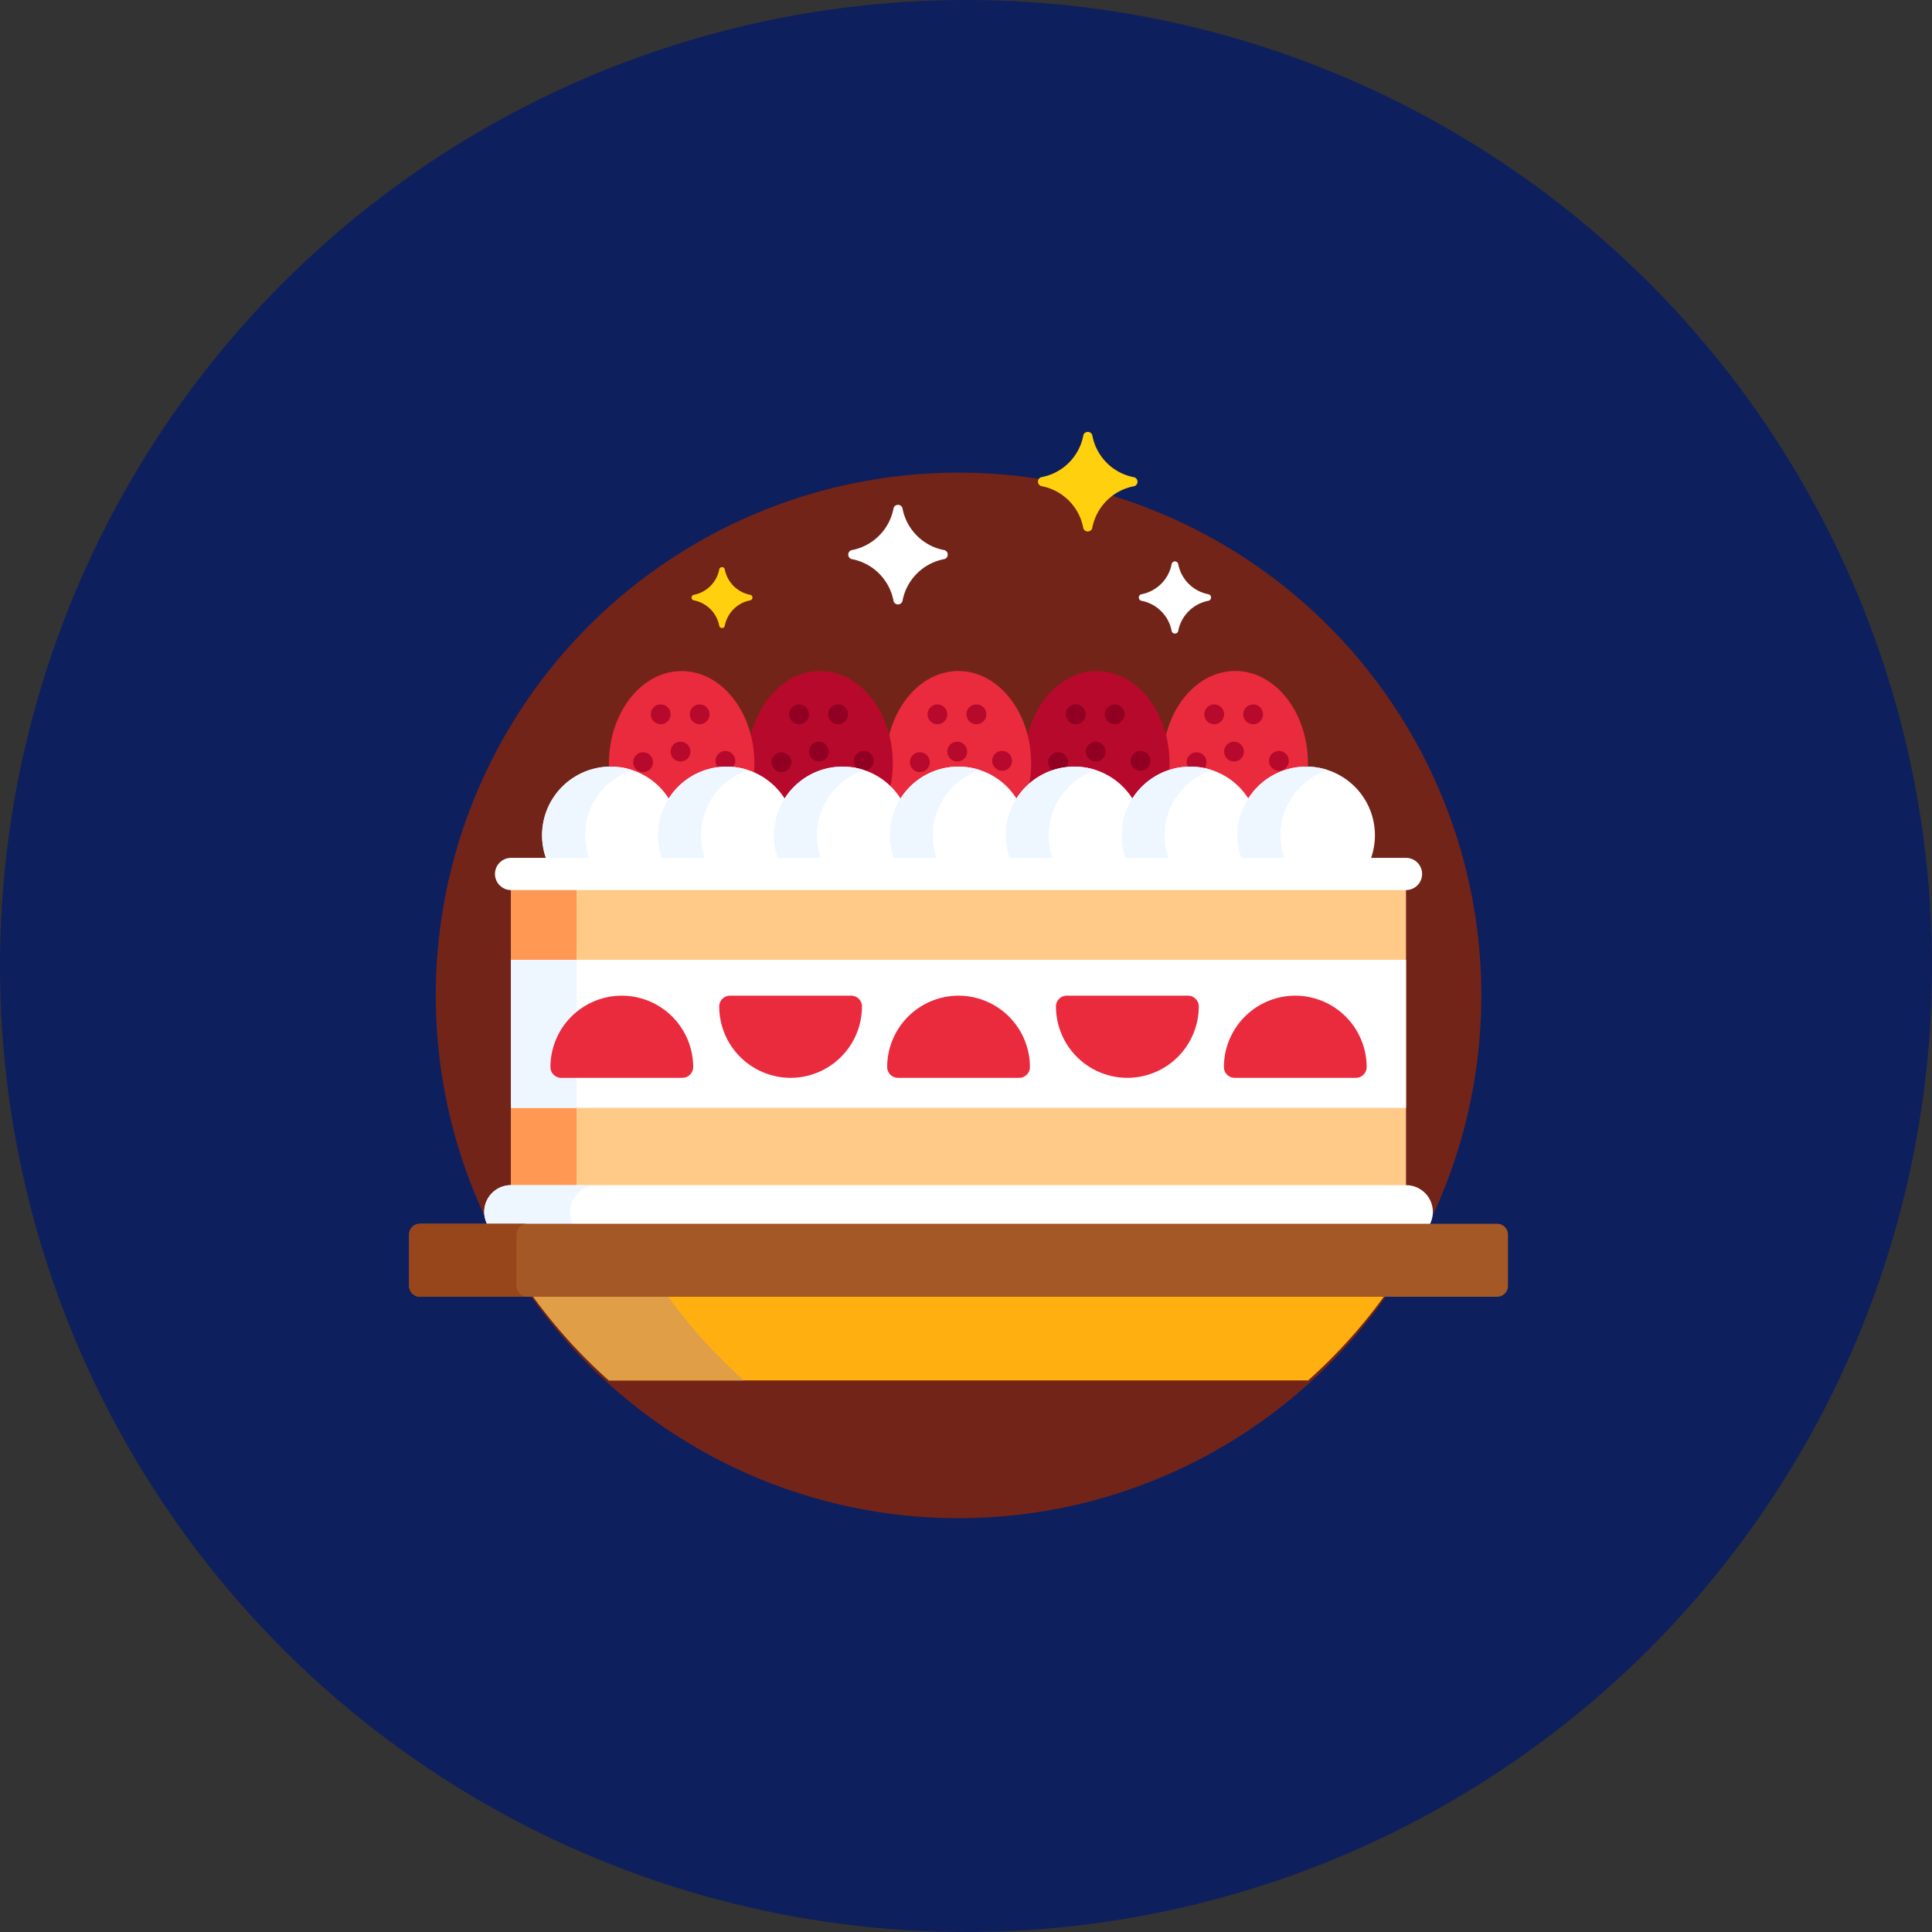 <svg xmlns="http://www.w3.org/2000/svg" width="85" height="85" viewBox="0 0 85 85">
  <rect x="0" y="0" width="85" height="85" fill="#333333" stroke="none"/>
  <g id="Grupo_1100441" data-name="Grupo 1100441" transform="translate(-179.813 -864)">
    <circle id="Elipse_11552" data-name="Elipse 11552" cx="42.5" cy="42.5" r="42.5" transform="translate(179.813 864)" fill="#0e1f5d"/>
    <g id="pastel-de-fresa" transform="translate(197.813 879)">
      <circle id="Elipse_11558" data-name="Elipse 11558" cx="23" cy="23" r="23" transform="translate(1.172 5.794)" fill="#722419"/>
      <path id="Trazado_875926" data-name="Trazado 875926" d="M57.1,406a23.265,23.265,0,0,0,3.4,3.777H91.259A23.261,23.261,0,0,0,94.66,406Z" transform="translate(-51.708 -364.043)" fill="#ffaf10"/>
      <path id="Trazado_875927" data-name="Trazado 875927" d="M63.036,406H57.1a23.265,23.265,0,0,0,3.4,3.777h5.937A23.261,23.261,0,0,1,63.036,406Z" transform="translate(-51.708 -364.043)" fill="#e09e46"/>
      <path id="Trazado_875928" data-name="Trazado 875928" d="M352.331,119.737a2.916,2.916,0,0,1,2.47,1.357.094.094,0,0,0,.159,0,2.916,2.916,0,0,1,2.47-1.357l.068,0c0-.079.007-.158.007-.237,0-2.243-1.434-4.067-3.2-4.067s-3.2,1.824-3.2,4.067c0,.164.01.327.025.489A2.924,2.924,0,0,1,352.331,119.737Z" transform="translate(-317.961 -100.913)" fill="#ea2a3d"/>
      <g id="Grupo_1100433" data-name="Grupo 1100433" transform="translate(27.064 14.522)">
        <circle id="Elipse_11559" data-name="Elipse 11559" cx="0.436" cy="0.436" r="0.436" transform="translate(7.919 1.469)" fill="#b7092b"/>
        <circle id="Elipse_11560" data-name="Elipse 11560" cx="0.436" cy="0.436" r="0.436" transform="translate(8.791 3.11)" fill="#b7092b"/>
        <circle id="Elipse_11561" data-name="Elipse 11561" cx="0.436" cy="0.436" r="0.436" transform="translate(7.145 3.575)" fill="#b7092b"/>
        <circle id="Elipse_11562" data-name="Elipse 11562" cx="0.436" cy="0.436" r="0.436" transform="translate(10.766 3.517)" fill="#b7092b"/>
        <circle id="Elipse_11563" data-name="Elipse 11563" cx="0.436" cy="0.436" r="0.436" transform="translate(9.633 1.469)" fill="#b7092b"/>
        <path id="Trazado_875929" data-name="Trazado 875929" d="M288.841,119.737a2.916,2.916,0,0,1,2.47,1.357.094.094,0,0,0,.159,0,2.919,2.919,0,0,1,1.54-1.206c.01-.128.016-.257.016-.387,0-2.243-1.434-4.067-3.2-4.067s-3.2,1.824-3.2,4.067a5.08,5.08,0,0,0,.123,1.108A2.911,2.911,0,0,1,288.841,119.737Z" transform="translate(-286.635 -115.435)" fill="#b7092b"/>
      </g>
      <g id="Grupo_1100434" data-name="Grupo 1100434" transform="translate(28.122 15.991)">
        <path id="Trazado_875930" data-name="Trazado 875930" d="M306.9,131.431a.436.436,0,1,1-.435-.436A.436.436,0,0,1,306.9,131.431Z" transform="translate(-305.253 -130.995)" fill="#910023"/>
        <circle id="Elipse_11564" data-name="Elipse 11564" cx="0.436" cy="0.436" r="0.436" transform="translate(1.645 1.641)" fill="#910023"/>
        <path id="Trazado_875931" data-name="Trazado 875931" d="M298.7,153.737a.436.436,0,1,1-.436-.436A.436.436,0,0,1,298.7,153.737Z" transform="translate(-297.833 -151.195)" fill="#910023"/>
        <circle id="Elipse_11565" data-name="Elipse 11565" cx="0.436" cy="0.436" r="0.436" transform="translate(3.62 2.048)" fill="#910023"/>
        <circle id="Elipse_11566" data-name="Elipse 11566" cx="0.436" cy="0.436" r="0.436" transform="translate(2.487 0)" fill="#910023"/>
      </g>
      <path id="Trazado_875932" data-name="Trazado 875932" d="M222.724,121.093a.095.095,0,0,0,.159,0,2.926,2.926,0,0,1,4.939,0,.095.095,0,0,0,.159,0,2.959,2.959,0,0,1,.458-.556,5.1,5.1,0,0,0,.108-1.036c0-2.243-1.434-4.067-3.2-4.067s-3.2,1.824-3.2,4.067a5.091,5.091,0,0,0,.108,1.036A2.956,2.956,0,0,1,222.724,121.093Z" transform="translate(-201.181 -100.912)" fill="#ea2a3d"/>
      <g id="Grupo_1100435" data-name="Grupo 1100435" transform="translate(14.888 14.522)">
        <circle id="Elipse_11567" data-name="Elipse 11567" cx="0.436" cy="0.436" r="0.436" transform="translate(7.919 1.469)" fill="#b7092b"/>
        <circle id="Elipse_11568" data-name="Elipse 11568" cx="0.436" cy="0.436" r="0.436" transform="translate(8.791 3.11)" fill="#b7092b"/>
        <path id="Trazado_875933" data-name="Trazado 875933" d="M234.224,153.737a.436.436,0,1,1-.436-.436A.436.436,0,0,1,234.224,153.737Z" transform="translate(-226.207 -149.726)" fill="#b7092b"/>
        <path id="Trazado_875934" data-name="Trazado 875934" d="M272.57,153.122a.436.436,0,1,1-.435-.436A.436.436,0,0,1,272.57,153.122Z" transform="translate(-260.933 -149.169)" fill="#b7092b"/>
        <path id="Trazado_875935" data-name="Trazado 875935" d="M260.574,131.431a.436.436,0,1,1-.436-.436A.436.436,0,0,1,260.574,131.431Z" transform="translate(-250.069 -129.526)" fill="#b7092b"/>
        <path id="Trazado_875936" data-name="Trazado 875936" d="M159.237,121.094a.095.095,0,0,0,.159,0,2.925,2.925,0,0,1,4.553-.484,5.079,5.079,0,0,0,.123-1.108c0-2.243-1.434-4.067-3.2-4.067s-3.2,1.824-3.2,4.067c0,.13.007.259.016.387A2.92,2.92,0,0,1,159.237,121.094Z" transform="translate(-157.681 -115.435)" fill="#b7092b"/>
      </g>
      <g id="Grupo_1100436" data-name="Grupo 1100436" transform="translate(15.945 15.991)">
        <circle id="Elipse_11569" data-name="Elipse 11569" cx="0.436" cy="0.436" r="0.436" transform="translate(0.774 0)" fill="#910023"/>
        <circle id="Elipse_11570" data-name="Elipse 11570" cx="0.436" cy="0.436" r="0.436" transform="translate(1.646 1.641)" fill="#910023"/>
        <circle id="Elipse_11571" data-name="Elipse 11571" cx="0.436" cy="0.436" r="0.436" transform="translate(0 2.106)" fill="#910023"/>
        <circle id="Elipse_11572" data-name="Elipse 11572" cx="0.436" cy="0.436" r="0.436" transform="translate(3.621 2.048)" fill="#910023"/>
        <path id="Trazado_875937" data-name="Trazado 875937" d="M196.1,131.431a.436.436,0,1,1-.436-.436A.436.436,0,0,1,196.1,131.431Z" transform="translate(-192.737 -130.995)" fill="#910023"/>
      </g>
      <path id="Trazado_875938" data-name="Trazado 875938" d="M93.278,119.737a2.916,2.916,0,0,1,2.47,1.357.094.094,0,0,0,.159,0,2.926,2.926,0,0,1,3.661-1.1c.015-.162.025-.324.025-.489,0-2.243-1.434-4.067-3.2-4.067s-3.2,1.824-3.2,4.067c0,.08,0,.158.007.237Z" transform="translate(-84.403 -100.913)" fill="#ea2a3d"/>
      <g id="Grupo_1100437" data-name="Grupo 1100437" transform="translate(9.857 15.991)">
        <circle id="Elipse_11573" data-name="Elipse 11573" cx="0.436" cy="0.436" r="0.436" transform="translate(0.774)" fill="#b7092b"/>
        <circle id="Elipse_11574" data-name="Elipse 11574" cx="0.436" cy="0.436" r="0.436" transform="translate(1.646 1.641)" fill="#b7092b"/>
        <circle id="Elipse_11575" data-name="Elipse 11575" cx="0.436" cy="0.436" r="0.436" transform="translate(0 2.106)" fill="#b7092b"/>
        <circle id="Elipse_11576" data-name="Elipse 11576" cx="0.436" cy="0.436" r="0.436" transform="translate(3.621 2.048)" fill="#b7092b"/>
        <circle id="Elipse_11577" data-name="Elipse 11577" cx="0.436" cy="0.436" r="0.436" transform="translate(2.488)" fill="#b7092b"/>
      </g>
      <path id="Trazado_875939" data-name="Trazado 875939" d="M98.434,164.107a3.021,3.021,0,0,0-5.369-2.707,3.02,3.02,0,0,0-5.1,0,3.02,3.02,0,0,0-5.1,0,3.02,3.02,0,0,0-5.1,0,3.02,3.02,0,0,0-5.1,0,3.02,3.02,0,0,0-5.1,0,3.021,3.021,0,0,0-5.369,2.707Z" transform="translate(-56.146 -141.27)" fill="#fff"/>
      <g id="Grupo_1100438" data-name="Grupo 1100438" transform="translate(5.854 18.73)">
        <path id="Trazado_875940" data-name="Trazado 875940" d="M64.092,164.107a3.017,3.017,0,0,1,1.874-3.956,3.021,3.021,0,0,0-3.764,3.956Z" transform="translate(-62 -160)" fill="#eef6ff"/>
        <path id="Trazado_875941" data-name="Trazado 875941" d="M118.092,164.107a3.017,3.017,0,0,1,1.874-3.956,3.021,3.021,0,0,0-3.764,3.956Z" transform="translate(-110.901 -160)" fill="#eef6ff"/>
        <path id="Trazado_875942" data-name="Trazado 875942" d="M172.092,164.107a3.017,3.017,0,0,1,1.874-3.956,3.021,3.021,0,0,0-3.764,3.956Z" transform="translate(-159.802 -160)" fill="#eef6ff"/>
        <path id="Trazado_875943" data-name="Trazado 875943" d="M226.092,164.107a3.017,3.017,0,0,1,1.874-3.956,3.021,3.021,0,0,0-3.764,3.956Z" transform="translate(-208.704 -160)" fill="#eef6ff"/>
        <path id="Trazado_875944" data-name="Trazado 875944" d="M280.092,164.107a3.017,3.017,0,0,1,1.874-3.956,3.021,3.021,0,0,0-3.764,3.956Z" transform="translate(-257.605 -160)" fill="#eef6ff"/>
        <path id="Trazado_875945" data-name="Trazado 875945" d="M334.092,164.107a3.017,3.017,0,0,1,1.874-3.956,3.021,3.021,0,0,0-3.764,3.956Z" transform="translate(-306.506 -160)" fill="#eef6ff"/>
        <path id="Trazado_875946" data-name="Trazado 875946" d="M388.092,164.107a3.017,3.017,0,0,1,1.874-3.956,3.021,3.021,0,0,0-3.764,3.956Z" transform="translate(-355.407 -160)" fill="#eef6ff"/>
      </g>
      <rect id="Rectángulo_401905" data-name="Rectángulo 401905" width="39.374" height="13.172" transform="translate(4.485 24.065)" fill="#ffc987"/>
      <rect id="Rectángulo_401906" data-name="Rectángulo 401906" width="2.88" height="13.172" transform="translate(4.485 24.065)" fill="#ff9852"/>
      <rect id="Rectángulo_401907" data-name="Rectángulo 401907" width="39.374" height="6.515" transform="translate(4.485 27.228)" fill="#fff"/>
      <rect id="Rectángulo_401908" data-name="Rectángulo 401908" width="2.88" height="6.515" transform="translate(4.485 27.228)" fill="#eef6ff"/>
      <g id="Grupo_1100439" data-name="Grupo 1100439" transform="translate(3.305 22.743)">
        <path id="Trazado_875947" data-name="Trazado 875947" d="M80.082,203.916H40.708a.708.708,0,0,1,0-1.416H80.082a.708.708,0,0,1,0,1.416Z" transform="translate(-39.528 -202.5)" fill="#fff"/>
        <path id="Trazado_875948" data-name="Trazado 875948" d="M76.561,356.794A1.178,1.178,0,0,0,75.554,355H36.18a1.178,1.178,0,0,0-1.007,1.794Z" transform="translate(-35 -340.601)" fill="#fff"/>
      </g>
      <path id="Trazado_875949" data-name="Trazado 875949" d="M38.95,356.794A1.178,1.178,0,0,1,39.957,355H36.18a1.178,1.178,0,0,0-1.007,1.794Z" transform="translate(-31.695 -317.858)" fill="#eef6ff"/>
      <path id="Trazado_875950" data-name="Trazado 875950" d="M341.589,67.514a.149.149,0,0,1-.141-.1,1.673,1.673,0,0,0-1.347-1.347.149.149,0,0,1,0-.282,1.673,1.673,0,0,0,1.347-1.347.149.149,0,0,1,.282,0,1.673,1.673,0,0,0,1.347,1.347.149.149,0,0,1,0,.282,1.673,1.673,0,0,0-1.347,1.347A.149.149,0,0,1,341.589,67.514Z" transform="translate(-307.897 -54.638)" fill="#fff"/>
      <path id="Trazado_875951" data-name="Trazado 875951" d="M132.937,69.682a.126.126,0,0,1-.119-.085,1.411,1.411,0,0,0-1.136-1.136.126.126,0,0,1,0-.238,1.411,1.411,0,0,0,1.136-1.136.126.126,0,0,1,.238,0,1.411,1.411,0,0,0,1.136,1.136.126.126,0,0,1,0,.238,1.411,1.411,0,0,0-1.136,1.136A.126.126,0,0,1,132.937,69.682Z" transform="translate(-119.171 -57.051)" fill="#ffd00d"/>
      <path id="Trazado_875952" data-name="Trazado 875952" d="M206.786,42.38a.206.206,0,0,1-.195-.14,2.305,2.305,0,0,0-1.857-1.857.206.206,0,0,1,0-.389,2.306,2.306,0,0,0,1.857-1.857.206.206,0,0,1,.389,0,2.305,2.305,0,0,0,1.856,1.857.206.206,0,0,1,0,.389,2.305,2.305,0,0,0-1.856,1.857A.206.206,0,0,1,206.786,42.38Z" transform="translate(-185.277 -30.788)" fill="#fff"/>
      <path id="Trazado_875953" data-name="Trazado 875953" d="M295.192,8.382a.205.205,0,0,1-.195-.14,2.306,2.306,0,0,0-1.857-1.857.206.206,0,0,1,0-.389A2.306,2.306,0,0,0,295,4.139a.206.206,0,0,1,.389,0A2.305,2.305,0,0,0,297.243,6a.206.206,0,0,1,0,.389,2.305,2.305,0,0,0-1.856,1.857A.206.206,0,0,1,295.192,8.382Z" transform="translate(-265.335)" fill="#ffd00d"/>
      <path id="Trazado_875954" data-name="Trazado 875954" d="M48.344,375.738a.474.474,0,0,1-.472.472H.472A.474.474,0,0,1,0,375.738v-2.266A.474.474,0,0,1,.472,373h47.4a.474.474,0,0,1,.472.472Z" transform="translate(0 -334.159)" fill="#a35826"/>
      <path id="Trazado_875955" data-name="Trazado 875955" d="M4.721,375.738v-2.266A.474.474,0,0,1,5.193,373H.472a.474.474,0,0,0-.472.472v2.266a.474.474,0,0,0,.472.472H5.193A.474.474,0,0,1,4.721,375.738Z" transform="translate(0 -334.159)" fill="#96461a"/>
      <g id="Grupo_1100440" data-name="Grupo 1100440" transform="translate(6.217 28.806)">
        <path id="Trazado_875956" data-name="Trazado 875956" d="M68.982,266.719a3.144,3.144,0,0,1,3.14,3.14.474.474,0,0,1-.474.474H66.316a.474.474,0,0,1-.474-.474A3.144,3.144,0,0,1,68.982,266.719Z" transform="translate(-65.842 -266.719)" fill="#ea2a3d"/>
        <path id="Trazado_875957" data-name="Trazado 875957" d="M147.628,270.332a3.144,3.144,0,0,1-3.14-3.14.474.474,0,0,1,.474-.474h5.332a.474.474,0,0,1,.474.474A3.144,3.144,0,0,1,147.628,270.332Z" transform="translate(-137.062 -266.718)" fill="#ea2a3d"/>
        <path id="Trazado_875958" data-name="Trazado 875958" d="M225.883,266.719a3.144,3.144,0,0,1,3.14,3.14.474.474,0,0,1-.474.474h-5.332a.474.474,0,0,1-.474-.474A3.144,3.144,0,0,1,225.883,266.719Z" transform="translate(-207.928 -266.719)" fill="#ea2a3d"/>
        <path id="Trazado_875959" data-name="Trazado 875959" d="M304.531,270.332a3.144,3.144,0,0,1-3.14-3.14.474.474,0,0,1,.474-.474H307.2a.474.474,0,0,1,.474.474A3.144,3.144,0,0,1,304.531,270.332Z" transform="translate(-279.15 -266.718)" fill="#ea2a3d"/>
        <path id="Trazado_875960" data-name="Trazado 875960" d="M382.785,266.719a3.144,3.144,0,0,1,3.14,3.14.474.474,0,0,1-.474.474h-5.332a.474.474,0,0,1-.474-.474A3.144,3.144,0,0,1,382.785,266.719Z" transform="translate(-350.015 -266.719)" fill="#ea2a3d"/>
      </g>
    </g>
  </g>
</svg>
